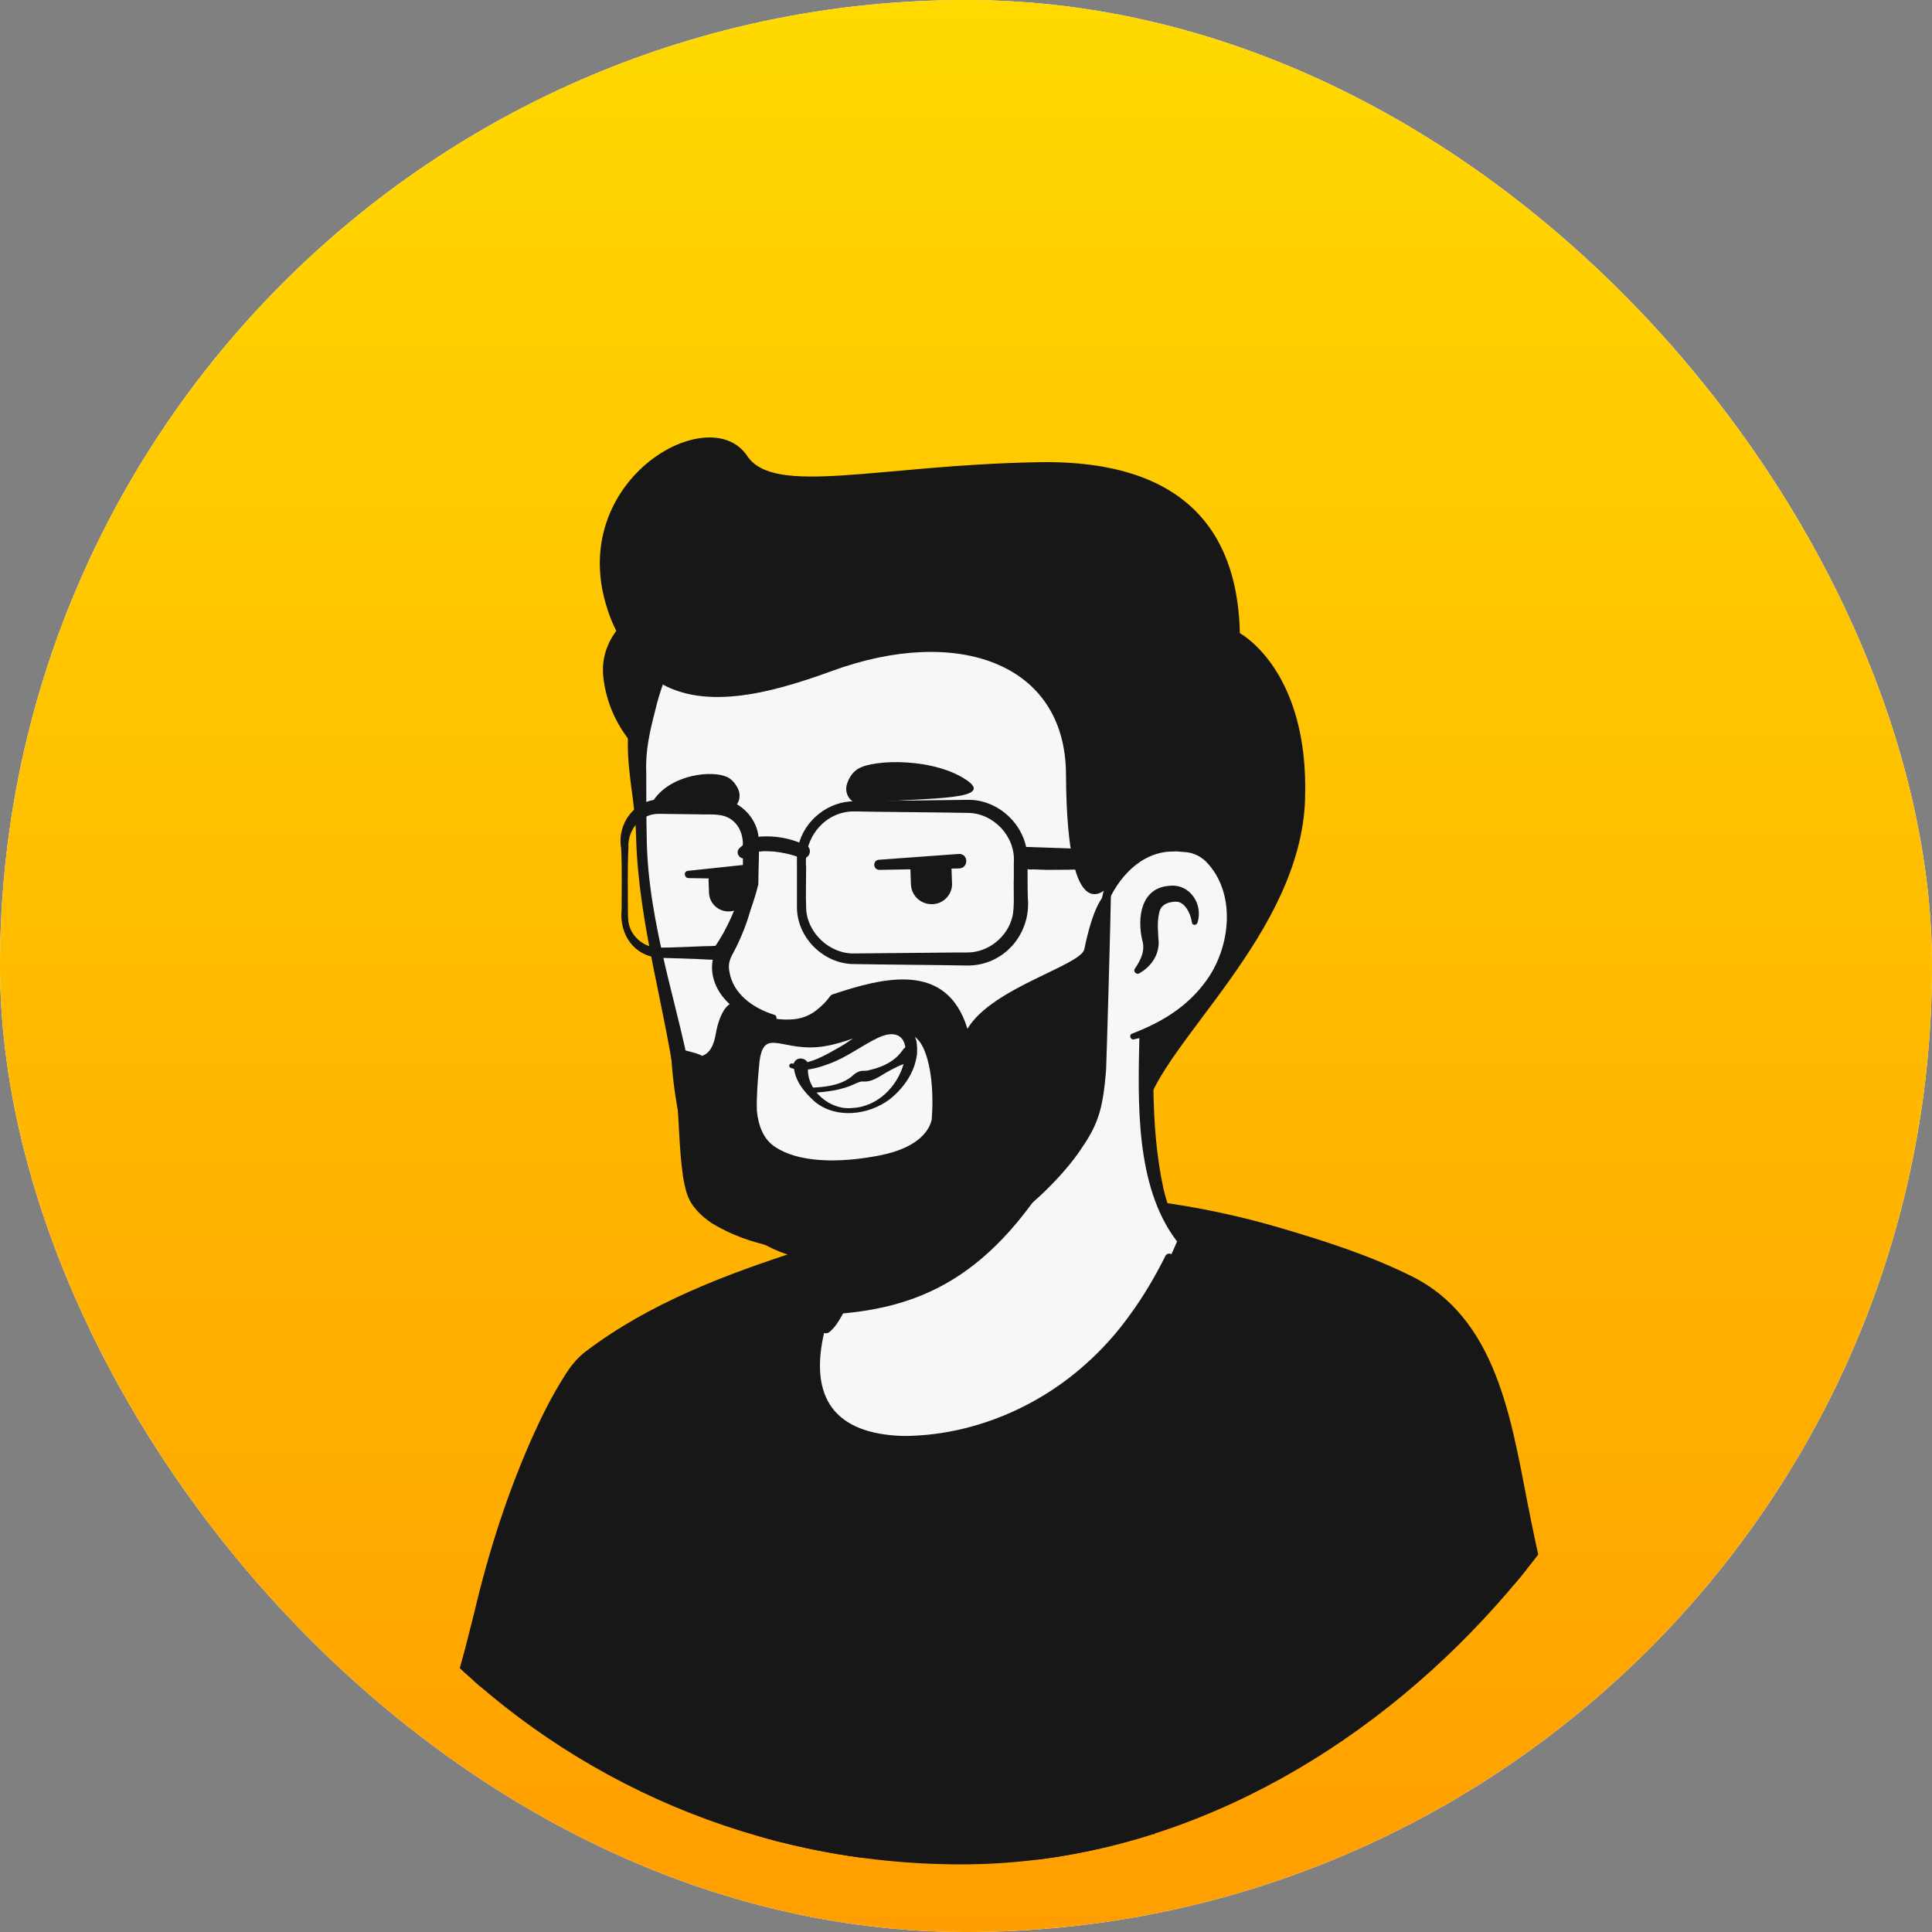 <svg width="100" height="100" viewBox="0 0 100 100" fill="none" xmlns="http://www.w3.org/2000/svg">
<rect x="0" y="0" width="100" height="100" fill="#808080" stroke="none"/>
<rect width="100" height="100" rx="50" fill="white"/>
<path d="M28.975 80.1C29.15 80.225 29.35 80.35 29.525 80.475C29.725 80.6 29.9 80.725 30.1 80.825C30.275 80.925 30.425 81.025 30.6 81.125C30.625 81.15 30.65 81.15 30.675 81.175C31.25 81.525 31.85 81.85 32.45 82.15C32.625 82.25 32.825 82.35 33 82.425C33 82.425 33.025 82.45 33.05 82.45L33.65 82.75C34.05 82.95 34.475 83.125 34.875 83.3C35.075 83.4 35.3 83.475 35.5 83.55C35.7 83.625 35.925 83.725 36.125 83.8C36.325 83.875 36.55 83.975 36.75 84.05H36.775C36.975 84.125 37.2 84.2 37.4 84.275C37.85 84.425 38.325 84.575 38.775 84.725C38.925 84.775 39.1 84.825 39.25 84.875C39.725 85.025 40.2 85.15 40.675 85.25C40.85 85.3 41.025 85.325 41.225 85.375C41.675 85.475 42.15 85.575 42.6 85.675C42.7 85.7 42.775 85.7 42.875 85.725C43.025 85.75 43.2 85.775 43.35 85.8C43.575 85.825 43.775 85.875 44 85.9C44.1 85.925 44.2 85.925 44.3 85.95C44.425 85.975 44.575 86 44.725 86C45.125 86.05 45.55 86.1 45.95 86.15C46.075 86.175 46.225 86.175 46.35 86.2H46.375C46.55 86.225 46.725 86.225 46.9 86.25C47.075 86.275 47.25 86.275 47.425 86.275C47.525 86.275 47.65 86.3 47.75 86.3C47.95 86.3 48.125 86.325 48.3 86.325C48.55 86.325 48.775 86.35 49.025 86.35H50.275C60.825 86.2 70.3 81.725 77.075 74.625C77.075 74.625 77.075 74.6 77.1 74.6C77.85 73.925 77.2 70.325 74.175 68.05C70.375 65.175 61.275 63.375 61.275 63.375C61.275 63.375 57.75 62.8 44.675 65.525C37.025 67.125 31.2 69.45 27.95 75.75C27.275 77.05 26.6 79.05 28.975 80.1Z" fill="#F7F7F7"/>
<path d="M44.601 65.25C39.801 66.225 34.676 67.275 30.726 70.45C29.401 71.525 28.526 73.1 27.801 74.625C27.451 75.375 27.101 76.15 26.826 76.975C26.676 77.525 26.451 78.15 26.576 78.8C26.601 78.975 26.751 79.2 26.876 79.325C27.451 79.9 28.076 80.25 28.701 80.7C32.376 83.25 36.601 85.05 40.976 86C50.726 88.125 61.276 86.475 69.851 81.35C72.701 79.625 75.326 77.525 77.576 75.05C77.826 74.75 77.826 74.25 77.826 73.925C77.801 73.175 77.601 72.45 77.351 71.775C76.751 70.225 75.976 68.675 74.651 67.6C73.701 66.95 72.676 66.4 71.626 65.95C68.326 64.55 64.851 63.575 61.276 63.175C60.976 63.15 60.926 63.575 61.226 63.625C64.651 64.325 68.051 65.375 71.226 66.8C72.376 67.375 73.601 67.875 74.526 68.775C75.401 69.725 76.026 70.9 76.526 72.1C76.851 72.825 77.076 73.975 76.976 74.55C75.401 76.425 73.551 78.075 71.551 79.5C60.601 87.15 43.976 87.65 32.326 81.275C31.276 80.7 30.251 80.05 29.276 79.375C28.801 79.05 28.301 78.775 27.926 78.4C27.901 78.375 27.926 78.4 27.926 78.425C27.926 78.45 27.951 78.475 27.951 78.475C27.926 78.175 28.026 77.775 28.151 77.375C28.601 75.925 29.326 74.4 30.101 73.075C31.326 71.1 33.401 69.85 35.501 68.85C36.951 68.175 38.476 67.65 40.026 67.15C41.576 66.65 43.151 66.225 44.726 65.85C45.126 65.75 45.001 65.175 44.601 65.25Z" fill="#171717"/>
<g clip-path="url(#clip0_33_9)">
<path d="M20.75 96.5H84.001C84.001 96.5 80.274 88.43 78.623 79.229C77.473 72.856 76.623 69.129 73.396 67.073C71.12 65.634 64.718 63.552 60.166 62.884C58.315 62.627 54.639 62.344 51.463 62.601C49.062 62.91 44.11 64.349 42.209 64.889C39.358 65.711 33.18 68.153 30.454 70.723C29.379 71.751 26.828 76.891 25.177 84.344C23.276 92.825 20.75 96.5 20.75 96.5Z" fill="#171717"/>
<path d="M20.101 95.9C38.576 96.075 65.626 96.45 83.876 96.375C84.426 96.4 84.826 95.775 84.576 95.275C82.176 89.975 80.351 84.325 79.226 78.6C78.301 74.125 77.726 68.475 73.201 66.125C70.976 65 68.626 64.25 66.251 63.55C62.076 62.325 57.651 61.725 53.301 61.85C52.626 61.875 51.926 61.9 51.226 61.95C49.726 62.175 48.251 62.55 46.801 62.925C45.501 63.25 44.176 63.625 42.901 64C42.751 64.075 42.701 64.375 42.626 64.525C42.526 64.7 42.401 64.675 42.226 64.6C42.151 64.575 42.076 64.525 42.001 64.55C41.826 64.575 41.576 64.675 41.401 64.725C37.526 65.975 33.626 67.45 30.351 69.925C29.876 70.275 29.501 70.75 29.201 71.25C28.601 72.2 28.101 73.175 27.651 74.175C26.301 77.15 25.301 80.275 24.551 83.45C23.576 87.425 22.426 91.425 20.351 94.975L20.251 95.125L20.201 95.2C20.051 95.325 20.001 95.7 20.101 95.9ZM21.251 95.3C21.376 95.45 21.351 95.775 21.251 95.9L21.276 95.85L21.326 95.75C22.476 93.95 23.326 91.95 24.051 89.975C24.801 87.95 25.376 85.8 25.876 83.7C26.601 80.6 27.551 77.55 28.826 74.65C29.376 73.425 29.926 72.2 30.751 71.175C31.226 70.7 31.776 70.3 32.351 69.925C35.226 68.075 38.451 66.725 41.701 65.675C41.826 65.625 42.126 65.55 42.276 65.5C42.426 65.45 42.426 65.025 42.526 64.925C42.751 64.725 43.001 65.275 43.226 65.225C44.501 64.875 45.826 64.525 47.126 64.225C48.676 63.875 50.201 63.475 51.751 63.35C58.601 62.9 65.526 64.35 71.826 67.075C74.876 68.325 76.026 71.15 76.751 74.175C77.401 76.725 77.776 79.5 78.376 82.075C79.526 86.85 81.126 91.45 83.151 95.95L83.851 94.85C66.101 94.8 39.251 95.075 21.251 95.3Z" fill="#171717"/>
</g>
<path d="M42.251 71.9C42.776 74.475 46.176 76.025 51.901 73.7C57.851 71.3 60.426 65.575 61.076 63.875C57.551 57.275 60.001 52.7 60.001 52.7C51.876 52 44.776 61.5 44.776 61.5L43.676 66.2C43.576 66.6 43.376 66.95 43.076 67.2C42.551 68.125 41.926 70.25 42.251 71.9Z" fill="#F7F7F7"/>
<path d="M61.2 63.95C60.725 63.225 60.425 62.375 60.225 61.55C59.85 59.825 59.725 58.075 59.7 56.325V55.675C59.775 55.025 60 54.35 60.25 53.75C60.575 52.95 59.4 52.45 59.025 53.25C58.975 53.35 58.975 53.525 58.975 53.625C58.9 57.025 58.75 61.4 60.9 64.225C61.05 64.375 61.35 64.15 61.2 63.95ZM44.501 61.45C44.126 61.675 44.001 61.975 43.951 62.275C43.801 62.875 43.851 63.525 43.701 64.15C43.576 64.75 43.201 65.325 43.101 65.95C42.976 66.6 42.601 67.975 42.451 68.65C42.401 68.8 42.501 68.975 42.676 69C42.776 69.025 42.851 69 42.926 68.95C43.251 68.675 43.401 68.4 43.601 68.05C43.926 67.45 44.151 66.9 44.351 66.225C44.526 65.625 44.451 64.975 44.601 64.35C44.726 63.75 45.076 63.175 45.201 62.55C45.276 62.25 45.301 61.925 45.076 61.55C44.926 61.4 44.676 61.35 44.501 61.45Z" fill="#171717"/>
<path d="M42.7 68.05C47.475 67.8 51.375 66.3 55.175 59.525C51.975 62.35 48.2 63.425 44.225 63.925L43.7 66.225C43.6 66.625 43 67.8 42.7 68.05Z" fill="#171717"/>
<path d="M42.901 67.125C42.05 68.725 41.55 70.725 42.075 72.5C42.475 73.75 43.626 74.675 44.876 75.025C47.776 75.8 51.126 74.575 53.7 73.2C56.876 71.425 59.225 68.45 60.725 65.2C60.825 64.95 60.475 64.75 60.325 65C59.8 66.05 59.2 67.075 58.526 68C57.85 68.95 57.075 69.825 56.2 70.6C53.651 72.9 50.2 74.325 46.751 74.325C43.2 74.225 41.85 72.35 42.675 68.9C42.8 68.35 43.001 67.775 43.276 67.3C43.425 67.1 43.05 66.875 42.901 67.125Z" fill="#171717"/>
<path d="M33.225 37.1C32.775 39.2 33.125 40.6 33.325 46.4C35.625 56 35.45 61.325 36.725 62.6C37.725 63.6 43.7 64.9 48.125 63.775C50.375 63.2 52.275 61.9 53.825 60.975C55.775 59.8 57.25 55.975 58.65 53.65C59.75 51.825 59.875 54.225 61.3 52.65C63.275 50.5 65.65 46.175 64.475 38.525C62.575 26.125 52.75 24.675 45.475 26.05C38.175 27.425 34.425 31.575 33.225 37.1Z" fill="#F7F7F7"/>
<path d="M60.075 54.85C60.95 53.4 62.2 52.2 63 50.7C65.425 46.15 65.925 40.625 64.525 35.675C61.6 25.125 51 23.575 41.8 26.675C36.65 28.425 33.025 32.775 32.5 38.25C32.45 40 32.9 41.625 32.925 43.35C33.05 47.9 34.475 52.275 35.025 56.65C35.15 58.025 35.15 59.475 35.35 60.875C35.4 61.175 35.45 61.45 35.55 61.775C35.775 62.45 36.275 62.925 36.825 63.3C38.9 64.575 41.25 64.8 43.6 64.925C48.5 65.125 52.8 63.7 55.725 59.625C55.825 59.475 55.625 59.3 55.5 59.45C52.225 62.95 48.3 64.075 43.65 63.85C41.675 63.75 37.45 63.375 36.575 61.45C36.15 59.875 36.15 58.225 35.9 56.575C35.625 54.625 34.875 51.9 34.425 49.975C33.925 47.8 33.5 45.6 33.475 43.375C33.45 42.25 33.45 41.125 33.45 40C33.4 38.875 33.625 37.9 33.9 36.825C34.9 32.55 37.975 29 42.125 27.425C46.2 25.85 50.925 25.45 55.1 26.825C59.35 28.175 62.25 31.825 63.35 36.075C63.925 38.175 64.225 40.375 64.375 42.55C64.5 44.75 64.275 47 63.4 49.05C62.775 50.6 61.75 51.95 60.55 53.075L59.375 54.3C58.825 54.8 59.675 55.45 60.075 54.85Z" fill="#171717"/>
<path d="M57.126 46.9C57.126 46.9 57.901 43.15 61.551 43.6C64.701 44 65.801 51.55 58.651 53.65" fill="#F7F7F7"/>
<path d="M58.975 50.375C59.55 50.05 59.95 49.5 59.975 48.825C59.95 48.325 59.875 47.75 60 47.25C60.075 46.775 60.575 46.65 60.95 46.675C61.35 46.75 61.6 47.25 61.675 47.65C61.675 47.675 61.7 47.75 61.7 47.775C61.725 47.9 61.925 47.9 61.975 47.775C62.3 46.8 61.575 45.725 60.525 45.85C59.05 45.95 58.85 47.5 59.125 48.675C59.275 49.175 59.075 49.625 58.8 50.05L58.75 50.125C58.625 50.275 58.825 50.475 58.975 50.375ZM38.976 44.25C38.601 46.025 37.901 47.675 37.026 49.225C36.251 51.125 38.251 52.925 40.026 52.85C40.226 52.85 40.251 52.575 40.076 52.525C38.951 52.175 37.926 51.425 37.751 50.275C37.676 49.925 37.776 49.625 37.951 49.325C38.776 47.775 39.276 46 39.151 44.25C39.151 44.125 38.976 44.125 38.976 44.25Z" fill="#171717"/>
<path d="M57.251 46.925C57.825 45.45 59.075 44.05 60.751 44.075C60.901 44.05 61.151 44.1 61.3 44.1C61.725 44.125 62.075 44.275 62.401 44.575C64.001 46.175 63.725 49 62.425 50.775C61.975 51.4 61.401 51.95 60.751 52.4C60.1 52.85 59.376 53.2 58.6 53.5C58.425 53.55 58.501 53.825 58.675 53.8C60.35 53.45 61.95 52.625 63.05 51.25C64.751 49.2 65.1 45.775 63.075 43.775C62.626 43.375 62.001 43.075 61.376 43.075C61.175 43.075 60.876 43.025 60.675 43.075C59.626 43.125 58.626 43.65 57.975 44.475C57.401 45.175 57.075 46.025 56.975 46.875C56.975 47.025 57.2 47.075 57.251 46.925Z" fill="#171717"/>
<path d="M31.325 31.15C29.55 24.725 36.75 20.7 38.675 23.6C40.075 25.7 45.475 24.075 53.675 23.925C61.875 23.75 64.075 28.1 64.175 32.775C64.175 32.775 67.775 34.675 67.55 41.375C67.325 48.325 60.175 53.925 59.3 57.45C59.3 57.45 59.2 57.9 60.15 53.075C65.6 50.45 64.45 43.975 61.525 43.6C59.3 43.325 58.125 44.625 57.575 45.675C57.35 45.975 55.225 48.575 55.175 40.075C55.15 34.275 49.5 32.375 43.075 34.725C39.725 35.95 36.2 36.85 33.775 35.1C33.375 36.25 32.95 37.525 33.275 39.075C32.3 38.175 31.475 36.85 31.25 35.225C31.1 34.25 31.35 33.4 31.9 32.65C31.675 32.225 31.475 31.7 31.325 31.15Z" fill="#171717"/>
<path d="M47.125 45.025V45.075L47.15 45.775C47.175 46.375 47.675 46.825 48.275 46.8C48.875 46.775 49.325 46.25 49.275 45.675L49.25 44.975C49.25 44.85 49.2 44.7 49.15 44.6L47.15 44.7C47.15 44.8 47.125 44.9 47.125 45.025ZM36.675 45.575L36.7 46.225C36.725 46.775 37.2 47.2 37.75 47.175C38.3 47.15 38.725 46.675 38.7 46.125L38.675 45.475C38.675 45.35 38.65 45.225 38.6 45.125L36.725 45.2C36.7 45.325 36.675 45.45 36.675 45.575ZM44.625 41.6C44.075 41.675 43.65 41.1 43.85 40.55C43.95 40.25 44.125 39.975 44.4 39.8C45.25 39.275 48.425 39.225 50.1 40.425C51.6 41.525 47.125 41.25 44.625 41.6ZM37.7 41.875C38.15 41.875 38.425 41.3 38.2 40.825C38.075 40.575 37.9 40.35 37.65 40.225C36.875 39.85 34.8 40.075 33.875 41.35C33.05 42.475 35.625 41.85 37.7 41.875Z" fill="#171717"/>
<path d="M45.526 45.025L49.651 44.95C50.151 44.925 50.126 44.175 49.626 44.2L45.501 44.5C45.151 44.525 45.176 45.025 45.526 45.025ZM35.626 45.45L38.676 45.5C39.176 45.5 39.201 44.775 38.701 44.75H38.651L35.601 45.075C35.376 45.1 35.401 45.425 35.626 45.45Z" fill="#171717"/>
<path d="M41.451 55.25C41.426 56.075 42.651 58.175 45.001 57.2C47.276 56.275 47.951 51.925 44.701 54C43.051 55.1 42.001 55.275 41.451 55.25Z" fill="#F7F7F7"/>
<path d="M40.925 55.275C41.6 55.5 42.25 55.3 42.875 55.075C43.8 54.75 44.55 54.15 45.425 53.725C46.625 53.15 47.1 53.925 46.775 55.05C46.45 56.25 45.4 57.3 44.1 57.35C42.95 57.475 41.725 56.425 41.825 55.25C41.925 54.75 41.2 54.6 41.075 55.075C41.1 55.925 41.625 56.525 42.175 57.025C43.275 57.925 44.95 57.725 46.05 56.9C46.9 56.225 47.6 55.15 47.45 54C47.4 53.5 46.925 52.925 46.4 52.9C45.175 52.8 44.45 53.625 43.5 54.175C42.75 54.6 41.9 55.125 41.025 55.05C40.875 55 40.775 55.2 40.925 55.275Z" fill="#171717"/>
<path d="M46.726 54.35C46.326 54.925 45.701 55.225 45.051 55.375C44.901 55.425 44.776 55.425 44.651 55.425C44.426 55.425 44.201 55.6 44.076 55.725C43.476 56.2 42.651 56.275 41.901 56.3C41.726 56.3 41.726 56.6 41.901 56.575C42.701 56.525 43.551 56.45 44.301 56.075C44.451 56.025 44.526 55.975 44.651 55.975C45.126 56.025 45.501 55.725 45.851 55.525C46.251 55.3 46.651 55.075 47.126 54.975C47.351 54.925 47.476 54.725 47.451 54.5C47.401 54.15 46.901 54.05 46.726 54.35Z" fill="#171717"/>
<path d="M36.751 55.5C35.376 54 36.725 55.476 37.05 53.501C37.175 52.751 37.626 51.501 38.325 52.051C38.6 52.276 40.026 52.726 40.3 52.751C41.1 52.826 41.7 52.726 42.276 52.276C42.925 51.751 42.925 51.526 43.075 51.476C45.7 50.601 49.001 49.726 50.075 53.251C51.251 55.875 50.95 56.126 50.075 53.251C51.325 51.126 55.95 49.976 56.126 49.126C56.55 47.026 57.151 46.001 57.501 46.301C57.501 46.976 57.276 54.951 57.251 55.376C57.075 57.576 56.8 58.276 55.8 59.701C54.8 61.126 51.3 65.001 46.751 65.326C42.175 65.651 39.651 65.276 37.1 62.351C34.8 59.701 34.725 54.201 34.725 54.201C37.251 54.75 36.151 54.675 36.751 55.5ZM47.526 53.826C46.225 52.401 44.325 54.051 42.276 54.201C40.251 54.351 39.425 53.076 39.276 55.326C39.225 55.876 39.151 56.801 39.175 57.426V57.501C39.251 58.201 39.475 58.976 40.175 59.401C41.651 60.326 44.026 60.101 45.55 59.801C47.675 59.376 48.126 58.401 48.225 57.951C48.376 56.026 48.05 54.401 47.526 53.826Z" fill="#171717"/>
<path d="M44.25 49.9C45.4 49.925 48.95 49.95 50.05 49.975C51.95 50 53.375 48.35 53.2 46.475C53.175 45.85 53.2 44.975 53.175 44.35C53.125 42.725 51.675 41.35 50.05 41.4L45.825 41.45C45.5 41.45 44.575 41.475 44.25 41.475C42.9 41.45 41.625 42.45 41.325 43.775C41.225 44.15 41.25 44.55 41.25 44.875V47C41.275 48.575 42.675 49.925 44.25 49.9ZM44.25 49.35C42.95 49.4 41.75 48.275 41.725 46.975C41.7 46.3 41.725 45.575 41.725 44.875C41.575 43.35 42.725 41.95 44.275 42C45.35 42.025 48.95 42.05 50.075 42.075C51.425 42.075 52.575 43.3 52.475 44.65V45.45C52.45 46 52.525 46.95 52.4 47.45C52.15 48.5 51.15 49.3 50.075 49.3H49.55C48.825 49.3 45 49.35 44.25 49.35ZM34.175 42.125L36.151 42.15C36.701 42.175 37.351 42.075 37.826 42.4C38.276 42.7 38.476 43.25 38.451 43.775C38.451 44.425 38.45 45.1 38.475 45.75L38.501 45.65C38.151 46.875 37.676 48.05 36.951 49.075L37.201 48.925C37.001 48.975 36.651 48.975 36.451 48.975C35.701 49 34.826 49.05 34.076 49.05C33.376 49.05 32.7 48.525 32.55 47.825C32.501 47.625 32.501 47.275 32.501 47.075C32.501 46 32.476 44.95 32.526 43.875C32.476 42.925 33.2 42.075 34.175 42.125ZM34.175 41.375C32.85 41.375 31.926 42.65 32.151 43.9C32.201 44.975 32.175 46.025 32.175 47.1C32.05 48.35 32.8 49.475 34.1 49.575C34.651 49.6 35.176 49.6 35.701 49.625C35.976 49.625 36.651 49.675 36.901 49.675C37.026 49.7 37.225 49.675 37.35 49.675C37.45 49.675 37.55 49.6 37.6 49.525C38.376 48.375 38.925 47.1 39.251 45.775C39.251 44.925 39.325 44.075 39.251 43.225C39.1 42.225 38.2 41.375 37.175 41.35C36.475 41.325 34.876 41.375 34.175 41.375Z" fill="#171717"/>
<path d="M41.526 43.675C40.851 43.375 40.101 43.25 39.351 43.3C39.101 43.325 38.851 43.4 38.626 43.6L38.301 43.875C37.976 44.15 38.376 44.625 38.701 44.35C39.101 44 39.576 44.05 40.051 44.075C40.526 44.125 40.976 44.225 41.426 44.4C41.851 44.575 42.126 43.95 41.726 43.75L41.526 43.675ZM52.776 44.575C52.951 44.975 53.151 45.025 53.476 45L54.201 45.025C55.651 45.025 57.126 45 58.576 44.775C59.076 44.75 59.101 44.05 58.601 44.025L52.801 43.825C52.626 43.825 52.501 44 52.576 44.15L52.776 44.575Z" fill="#171717"/>
<rect width="100" height="100" rx="50" fill="url(#paint0_linear_33_9)"/>
<path d="M28.975 80.1C29.15 80.225 29.35 80.35 29.525 80.475C29.725 80.6 29.9 80.725 30.1 80.825C30.275 80.925 30.425 81.025 30.6 81.125C30.625 81.15 30.65 81.15 30.675 81.175C31.25 81.525 31.85 81.85 32.45 82.15C32.625 82.25 32.825 82.35 33 82.425C33 82.425 33.025 82.45 33.05 82.45L33.65 82.75C34.05 82.95 34.475 83.125 34.875 83.3C35.075 83.4 35.3 83.475 35.5 83.55C35.7 83.625 35.925 83.725 36.125 83.8C36.325 83.875 36.55 83.975 36.75 84.05H36.775C36.975 84.125 37.2 84.2 37.4 84.275C37.85 84.425 38.325 84.575 38.775 84.725C38.925 84.775 39.1 84.825 39.25 84.875C39.725 85.025 40.2 85.15 40.675 85.25C40.85 85.3 41.025 85.325 41.225 85.375C41.675 85.475 42.15 85.575 42.6 85.675C42.7 85.7 42.775 85.7 42.875 85.725C43.025 85.75 43.2 85.775 43.35 85.8C43.575 85.825 43.775 85.875 44 85.9C44.1 85.925 44.2 85.925 44.3 85.95C44.425 85.975 44.575 86 44.725 86C45.125 86.05 45.55 86.1 45.95 86.15C46.075 86.175 46.225 86.175 46.35 86.2H46.375C46.55 86.225 46.725 86.225 46.9 86.25C47.075 86.275 47.25 86.275 47.425 86.275C47.525 86.275 47.65 86.3 47.75 86.3C47.95 86.3 48.125 86.325 48.3 86.325C48.55 86.325 48.775 86.35 49.025 86.35H50.275C60.825 86.2 70.3 81.725 77.075 74.625C77.075 74.625 77.075 74.6 77.1 74.6C77.85 73.925 77.2 70.325 74.175 68.05C70.375 65.175 61.275 63.375 61.275 63.375C61.275 63.375 57.75 62.8 44.675 65.525C37.025 67.125 31.2 69.45 27.95 75.75C27.275 77.05 26.6 79.05 28.975 80.1Z" fill="#F7F7F7"/>
<path d="M44.601 65.25C39.801 66.225 34.676 67.275 30.726 70.45C29.401 71.525 28.526 73.1 27.801 74.625C27.451 75.375 27.101 76.15 26.826 76.975C26.676 77.525 26.451 78.15 26.576 78.8C26.601 78.975 26.751 79.2 26.876 79.325C27.451 79.9 28.076 80.25 28.701 80.7C32.376 83.25 36.601 85.05 40.976 86C50.726 88.125 61.276 86.475 69.851 81.35C72.701 79.625 75.326 77.525 77.576 75.05C77.826 74.75 77.826 74.25 77.826 73.925C77.801 73.175 77.601 72.45 77.351 71.775C76.751 70.225 75.976 68.675 74.651 67.6C73.701 66.95 72.676 66.4 71.626 65.95C68.326 64.55 64.851 63.575 61.276 63.175C60.976 63.15 60.926 63.575 61.226 63.625C64.651 64.325 68.051 65.375 71.226 66.8C72.376 67.375 73.601 67.875 74.526 68.775C75.401 69.725 76.026 70.9 76.526 72.1C76.851 72.825 77.076 73.975 76.976 74.55C75.401 76.425 73.551 78.075 71.551 79.5C60.601 87.15 43.976 87.65 32.326 81.275C31.276 80.7 30.251 80.05 29.276 79.375C28.801 79.05 28.301 78.775 27.926 78.4C27.901 78.375 27.926 78.4 27.926 78.425C27.926 78.45 27.951 78.475 27.951 78.475C27.926 78.175 28.026 77.775 28.151 77.375C28.601 75.925 29.326 74.4 30.101 73.075C31.326 71.1 33.401 69.85 35.501 68.85C36.951 68.175 38.476 67.65 40.026 67.15C41.576 66.65 43.151 66.225 44.726 65.85C45.126 65.75 45.001 65.175 44.601 65.25Z" fill="#171717"/>
<g clip-path="url(#clip1_33_9)">
<path d="M20.75 96.5H84.001C84.001 96.5 80.274 88.43 78.623 79.229C77.473 72.856 76.623 69.129 73.396 67.073C71.12 65.634 64.718 63.552 60.166 62.884C58.315 62.627 54.639 62.344 51.463 62.601C49.062 62.91 44.11 64.349 42.209 64.889C39.358 65.711 33.18 68.153 30.454 70.723C29.379 71.751 26.828 76.891 25.177 84.344C23.276 92.825 20.75 96.5 20.75 96.5Z" fill="#171717"/>
<path d="M20.101 95.9C38.576 96.075 65.626 96.45 83.876 96.375C84.426 96.4 84.826 95.775 84.576 95.275C82.176 89.975 80.351 84.325 79.226 78.6C78.301 74.125 77.726 68.475 73.201 66.125C70.976 65 68.626 64.25 66.251 63.55C62.076 62.325 57.651 61.725 53.301 61.85C52.626 61.875 51.926 61.9 51.226 61.95C49.726 62.175 48.251 62.55 46.801 62.925C45.501 63.25 44.176 63.625 42.901 64C42.751 64.075 42.701 64.375 42.626 64.525C42.526 64.7 42.401 64.675 42.226 64.6C42.151 64.575 42.076 64.525 42.001 64.55C41.826 64.575 41.576 64.675 41.401 64.725C37.526 65.975 33.626 67.45 30.351 69.925C29.876 70.275 29.501 70.75 29.201 71.25C28.601 72.2 28.101 73.175 27.651 74.175C26.301 77.15 25.301 80.275 24.551 83.45C23.576 87.425 22.426 91.425 20.351 94.975L20.251 95.125L20.201 95.2C20.051 95.325 20.001 95.7 20.101 95.9ZM21.251 95.3C21.376 95.45 21.351 95.775 21.251 95.9L21.276 95.85L21.326 95.75C22.476 93.95 23.326 91.95 24.051 89.975C24.801 87.95 25.376 85.8 25.876 83.7C26.601 80.6 27.551 77.55 28.826 74.65C29.376 73.425 29.926 72.2 30.751 71.175C31.226 70.7 31.776 70.3 32.351 69.925C35.226 68.075 38.451 66.725 41.701 65.675C41.826 65.625 42.126 65.55 42.276 65.5C42.426 65.45 42.426 65.025 42.526 64.925C42.751 64.725 43.001 65.275 43.226 65.225C44.501 64.875 45.826 64.525 47.126 64.225C48.676 63.875 50.201 63.475 51.751 63.35C58.601 62.9 65.526 64.35 71.826 67.075C74.876 68.325 76.026 71.15 76.751 74.175C77.401 76.725 77.776 79.5 78.376 82.075C79.526 86.85 81.126 91.45 83.151 95.95L83.851 94.85C66.101 94.8 39.251 95.075 21.251 95.3Z" fill="#171717"/>
</g>
<path d="M42.251 71.9C42.776 74.475 46.176 76.025 51.901 73.7C57.851 71.3 60.426 65.575 61.076 63.875C57.551 57.275 60.001 52.7 60.001 52.7C51.876 52 44.776 61.5 44.776 61.5L43.676 66.2C43.576 66.6 43.376 66.95 43.076 67.2C42.551 68.125 41.926 70.25 42.251 71.9Z" fill="#F7F7F7"/>
<path d="M61.2 63.95C60.725 63.225 60.425 62.375 60.225 61.55C59.85 59.825 59.725 58.075 59.7 56.325V55.675C59.775 55.025 60 54.35 60.25 53.75C60.575 52.95 59.4 52.45 59.025 53.25C58.975 53.35 58.975 53.525 58.975 53.625C58.9 57.025 58.75 61.4 60.9 64.225C61.05 64.375 61.35 64.15 61.2 63.95ZM44.501 61.45C44.126 61.675 44.001 61.975 43.951 62.275C43.801 62.875 43.851 63.525 43.701 64.15C43.576 64.75 43.201 65.325 43.101 65.95C42.976 66.6 42.601 67.975 42.451 68.65C42.401 68.8 42.501 68.975 42.676 69C42.776 69.025 42.851 69 42.926 68.95C43.251 68.675 43.401 68.4 43.601 68.05C43.926 67.45 44.151 66.9 44.351 66.225C44.526 65.625 44.451 64.975 44.601 64.35C44.726 63.75 45.076 63.175 45.201 62.55C45.276 62.25 45.301 61.925 45.076 61.55C44.926 61.4 44.676 61.35 44.501 61.45Z" fill="#171717"/>
<path d="M42.7 68.05C47.475 67.8 51.375 66.3 55.175 59.525C51.975 62.35 48.2 63.425 44.225 63.925L43.7 66.225C43.6 66.625 43 67.8 42.7 68.05Z" fill="#171717"/>
<path d="M42.901 67.125C42.05 68.725 41.55 70.725 42.075 72.5C42.475 73.75 43.626 74.675 44.876 75.025C47.776 75.8 51.126 74.575 53.7 73.2C56.876 71.425 59.225 68.45 60.725 65.2C60.825 64.95 60.475 64.75 60.325 65C59.8 66.05 59.2 67.075 58.526 68C57.85 68.95 57.075 69.825 56.2 70.6C53.651 72.9 50.2 74.325 46.751 74.325C43.2 74.225 41.85 72.35 42.675 68.9C42.8 68.35 43.001 67.775 43.276 67.3C43.425 67.1 43.05 66.875 42.901 67.125Z" fill="#171717"/>
<path d="M33.225 37.1C32.775 39.2 33.125 40.6 33.325 46.4C35.625 56 35.45 61.325 36.725 62.6C37.725 63.6 43.7 64.9 48.125 63.775C50.375 63.2 52.275 61.9 53.825 60.975C55.775 59.8 57.25 55.975 58.65 53.65C59.75 51.825 59.875 54.225 61.3 52.65C63.275 50.5 65.65 46.175 64.475 38.525C62.575 26.125 52.75 24.675 45.475 26.05C38.175 27.425 34.425 31.575 33.225 37.1Z" fill="#F7F7F7"/>
<path d="M60.075 54.85C60.95 53.4 62.2 52.2 63 50.7C65.425 46.15 65.925 40.625 64.525 35.675C61.6 25.125 51 23.575 41.8 26.675C36.65 28.425 33.025 32.775 32.5 38.25C32.45 40 32.9 41.625 32.925 43.35C33.05 47.9 34.475 52.275 35.025 56.65C35.15 58.025 35.15 59.475 35.35 60.875C35.4 61.175 35.45 61.45 35.55 61.775C35.775 62.45 36.275 62.925 36.825 63.3C38.9 64.575 41.25 64.8 43.6 64.925C48.5 65.125 52.8 63.7 55.725 59.625C55.825 59.475 55.625 59.3 55.5 59.45C52.225 62.95 48.3 64.075 43.65 63.85C41.675 63.75 37.45 63.375 36.575 61.45C36.15 59.875 36.15 58.225 35.9 56.575C35.625 54.625 34.875 51.9 34.425 49.975C33.925 47.8 33.5 45.6 33.475 43.375C33.45 42.25 33.45 41.125 33.45 40C33.4 38.875 33.625 37.9 33.9 36.825C34.9 32.55 37.975 29 42.125 27.425C46.2 25.85 50.925 25.45 55.1 26.825C59.35 28.175 62.25 31.825 63.35 36.075C63.925 38.175 64.225 40.375 64.375 42.55C64.5 44.75 64.275 47 63.4 49.05C62.775 50.6 61.75 51.95 60.55 53.075L59.375 54.3C58.825 54.8 59.675 55.45 60.075 54.85Z" fill="#171717"/>
<path d="M57.126 46.9C57.126 46.9 57.901 43.15 61.551 43.6C64.701 44 65.801 51.55 58.651 53.65" fill="#F7F7F7"/>
<path d="M58.975 50.375C59.55 50.05 59.95 49.5 59.975 48.825C59.95 48.325 59.875 47.75 60 47.25C60.075 46.775 60.575 46.65 60.95 46.675C61.35 46.75 61.6 47.25 61.675 47.65C61.675 47.675 61.7 47.75 61.7 47.775C61.725 47.9 61.925 47.9 61.975 47.775C62.3 46.8 61.575 45.725 60.525 45.85C59.05 45.95 58.85 47.5 59.125 48.675C59.275 49.175 59.075 49.625 58.8 50.05L58.75 50.125C58.625 50.275 58.825 50.475 58.975 50.375ZM38.976 44.25C38.601 46.025 37.901 47.675 37.026 49.225C36.251 51.125 38.251 52.925 40.026 52.85C40.226 52.85 40.251 52.575 40.076 52.525C38.951 52.175 37.926 51.425 37.751 50.275C37.676 49.925 37.776 49.625 37.951 49.325C38.776 47.775 39.276 46 39.151 44.25C39.151 44.125 38.976 44.125 38.976 44.25Z" fill="#171717"/>
<path d="M57.251 46.925C57.825 45.45 59.075 44.05 60.751 44.075C60.901 44.05 61.151 44.1 61.3 44.1C61.725 44.125 62.075 44.275 62.401 44.575C64.001 46.175 63.725 49 62.425 50.775C61.975 51.4 61.401 51.95 60.751 52.4C60.1 52.85 59.376 53.2 58.6 53.5C58.425 53.55 58.501 53.825 58.675 53.8C60.35 53.45 61.95 52.625 63.05 51.25C64.751 49.2 65.1 45.775 63.075 43.775C62.626 43.375 62.001 43.075 61.376 43.075C61.175 43.075 60.876 43.025 60.675 43.075C59.626 43.125 58.626 43.65 57.975 44.475C57.401 45.175 57.075 46.025 56.975 46.875C56.975 47.025 57.2 47.075 57.251 46.925Z" fill="#171717"/>
<path d="M31.325 31.15C29.55 24.725 36.75 20.7 38.675 23.6C40.075 25.7 45.475 24.075 53.675 23.925C61.875 23.75 64.075 28.1 64.175 32.775C64.175 32.775 67.775 34.675 67.55 41.375C67.325 48.325 60.175 53.925 59.3 57.45C59.3 57.45 59.2 57.9 60.15 53.075C65.6 50.45 64.45 43.975 61.525 43.6C59.3 43.325 58.125 44.625 57.575 45.675C57.35 45.975 55.225 48.575 55.175 40.075C55.15 34.275 49.5 32.375 43.075 34.725C39.725 35.95 36.2 36.85 33.775 35.1C33.375 36.25 32.95 37.525 33.275 39.075C32.3 38.175 31.475 36.85 31.25 35.225C31.1 34.25 31.35 33.4 31.9 32.65C31.675 32.225 31.475 31.7 31.325 31.15Z" fill="#171717"/>
<path d="M47.125 45.025V45.075L47.15 45.775C47.175 46.375 47.675 46.825 48.275 46.8C48.875 46.775 49.325 46.25 49.275 45.675L49.25 44.975C49.25 44.85 49.2 44.7 49.15 44.6L47.15 44.7C47.15 44.8 47.125 44.9 47.125 45.025ZM36.675 45.575L36.7 46.225C36.725 46.775 37.2 47.2 37.75 47.175C38.3 47.15 38.725 46.675 38.7 46.125L38.675 45.475C38.675 45.35 38.65 45.225 38.6 45.125L36.725 45.2C36.7 45.325 36.675 45.45 36.675 45.575ZM44.625 41.6C44.075 41.675 43.65 41.1 43.85 40.55C43.95 40.25 44.125 39.975 44.4 39.8C45.25 39.275 48.425 39.225 50.1 40.425C51.6 41.525 47.125 41.25 44.625 41.6ZM37.7 41.875C38.15 41.875 38.425 41.3 38.2 40.825C38.075 40.575 37.9 40.35 37.65 40.225C36.875 39.85 34.8 40.075 33.875 41.35C33.05 42.475 35.625 41.85 37.7 41.875Z" fill="#171717"/>
<path d="M45.526 45.025L49.651 44.95C50.151 44.925 50.126 44.175 49.626 44.2L45.501 44.5C45.151 44.525 45.176 45.025 45.526 45.025ZM35.626 45.45L38.676 45.5C39.176 45.5 39.201 44.775 38.701 44.75H38.651L35.601 45.075C35.376 45.1 35.401 45.425 35.626 45.45Z" fill="#171717"/>
<path d="M41.451 55.25C41.426 56.075 42.651 58.175 45.001 57.2C47.276 56.275 47.951 51.925 44.701 54C43.051 55.1 42.001 55.275 41.451 55.25Z" fill="#F7F7F7"/>
<path d="M40.925 55.275C41.6 55.5 42.25 55.3 42.875 55.075C43.8 54.75 44.55 54.15 45.425 53.725C46.625 53.15 47.1 53.925 46.775 55.05C46.45 56.25 45.4 57.3 44.1 57.35C42.95 57.475 41.725 56.425 41.825 55.25C41.925 54.75 41.2 54.6 41.075 55.075C41.1 55.925 41.625 56.525 42.175 57.025C43.275 57.925 44.95 57.725 46.05 56.9C46.9 56.225 47.6 55.15 47.45 54C47.4 53.5 46.925 52.925 46.4 52.9C45.175 52.8 44.45 53.625 43.5 54.175C42.75 54.6 41.9 55.125 41.025 55.05C40.875 55 40.775 55.2 40.925 55.275Z" fill="#171717"/>
<path d="M46.726 54.35C46.326 54.925 45.701 55.225 45.051 55.375C44.901 55.425 44.776 55.425 44.651 55.425C44.426 55.425 44.201 55.6 44.076 55.725C43.476 56.2 42.651 56.275 41.901 56.3C41.726 56.3 41.726 56.6 41.901 56.575C42.701 56.525 43.551 56.45 44.301 56.075C44.451 56.025 44.526 55.975 44.651 55.975C45.126 56.025 45.501 55.725 45.851 55.525C46.251 55.3 46.651 55.075 47.126 54.975C47.351 54.925 47.476 54.725 47.451 54.5C47.401 54.15 46.901 54.05 46.726 54.35Z" fill="#171717"/>
<path d="M36.751 55.5C35.376 54 36.725 55.476 37.05 53.501C37.175 52.751 37.626 51.501 38.325 52.051C38.6 52.276 40.026 52.726 40.3 52.751C41.1 52.826 41.7 52.726 42.276 52.276C42.925 51.751 42.925 51.526 43.075 51.476C45.7 50.601 49.001 49.726 50.075 53.251C51.251 55.875 50.95 56.126 50.075 53.251C51.325 51.126 55.95 49.976 56.126 49.126C56.55 47.026 57.151 46.001 57.501 46.301C57.501 46.976 57.276 54.951 57.251 55.376C57.075 57.576 56.8 58.276 55.8 59.701C54.8 61.126 51.3 65.001 46.751 65.326C42.175 65.651 39.651 65.276 37.1 62.351C34.8 59.701 34.725 54.201 34.725 54.201C37.251 54.75 36.151 54.675 36.751 55.5ZM47.526 53.826C46.225 52.401 44.325 54.051 42.276 54.201C40.251 54.351 39.425 53.076 39.276 55.326C39.225 55.876 39.151 56.801 39.175 57.426V57.501C39.251 58.201 39.475 58.976 40.175 59.401C41.651 60.326 44.026 60.101 45.55 59.801C47.675 59.376 48.126 58.401 48.225 57.951C48.376 56.026 48.05 54.401 47.526 53.826Z" fill="#171717"/>
<path d="M44.25 49.9C45.4 49.925 48.95 49.95 50.05 49.975C51.95 50 53.375 48.35 53.2 46.475C53.175 45.85 53.2 44.975 53.175 44.35C53.125 42.725 51.675 41.35 50.05 41.4L45.825 41.45C45.5 41.45 44.575 41.475 44.25 41.475C42.9 41.45 41.625 42.45 41.325 43.775C41.225 44.15 41.25 44.55 41.25 44.875V47C41.275 48.575 42.675 49.925 44.25 49.9ZM44.25 49.35C42.95 49.4 41.75 48.275 41.725 46.975C41.7 46.3 41.725 45.575 41.725 44.875C41.575 43.35 42.725 41.95 44.275 42C45.35 42.025 48.95 42.05 50.075 42.075C51.425 42.075 52.575 43.3 52.475 44.65V45.45C52.45 46 52.525 46.95 52.4 47.45C52.15 48.5 51.15 49.3 50.075 49.3H49.55C48.825 49.3 45 49.35 44.25 49.35ZM34.175 42.125L36.151 42.15C36.701 42.175 37.351 42.075 37.826 42.4C38.276 42.7 38.476 43.25 38.451 43.775C38.451 44.425 38.45 45.1 38.475 45.75L38.501 45.65C38.151 46.875 37.676 48.05 36.951 49.075L37.201 48.925C37.001 48.975 36.651 48.975 36.451 48.975C35.701 49 34.826 49.05 34.076 49.05C33.376 49.05 32.7 48.525 32.55 47.825C32.501 47.625 32.501 47.275 32.501 47.075C32.501 46 32.476 44.95 32.526 43.875C32.476 42.925 33.2 42.075 34.175 42.125ZM34.175 41.375C32.85 41.375 31.926 42.65 32.151 43.9C32.201 44.975 32.175 46.025 32.175 47.1C32.05 48.35 32.8 49.475 34.1 49.575C34.651 49.6 35.176 49.6 35.701 49.625C35.976 49.625 36.651 49.675 36.901 49.675C37.026 49.7 37.225 49.675 37.35 49.675C37.45 49.675 37.55 49.6 37.6 49.525C38.376 48.375 38.925 47.1 39.251 45.775C39.251 44.925 39.325 44.075 39.251 43.225C39.1 42.225 38.2 41.375 37.175 41.35C36.475 41.325 34.876 41.375 34.175 41.375Z" fill="#171717"/>
<path d="M41.526 43.675C40.851 43.375 40.101 43.25 39.351 43.3C39.101 43.325 38.851 43.4 38.626 43.6L38.301 43.875C37.976 44.15 38.376 44.625 38.701 44.35C39.101 44 39.576 44.05 40.051 44.075C40.526 44.125 40.976 44.225 41.426 44.4C41.851 44.575 42.126 43.95 41.726 43.75L41.526 43.675ZM52.776 44.575C52.951 44.975 53.151 45.025 53.476 45L54.201 45.025C55.651 45.025 57.126 45 58.576 44.775C59.076 44.75 59.101 44.05 58.601 44.025L52.801 43.825C52.626 43.825 52.501 44 52.576 44.15L52.776 44.575Z" fill="#171717"/>
<defs>
<linearGradient id="paint0_linear_33_9" x1="50" y1="0" x2="50" y2="100" gradientUnits="userSpaceOnUse">
<stop stop-color="#FFD900"/>
<stop offset="1" stop-color="#FF9E00"/>
</linearGradient>
<clipPath id="clip0_33_9">
<rect width="76.5" height="86" rx="38.25" transform="matrix(-1 0 0 1 88.001 10.5)" fill="white"/>
</clipPath>
<clipPath id="clip1_33_9">
<rect width="76.5" height="86" rx="38.25" transform="matrix(-1 0 0 1 88.001 10.5)" fill="white"/>
</clipPath>
</defs>
</svg>
